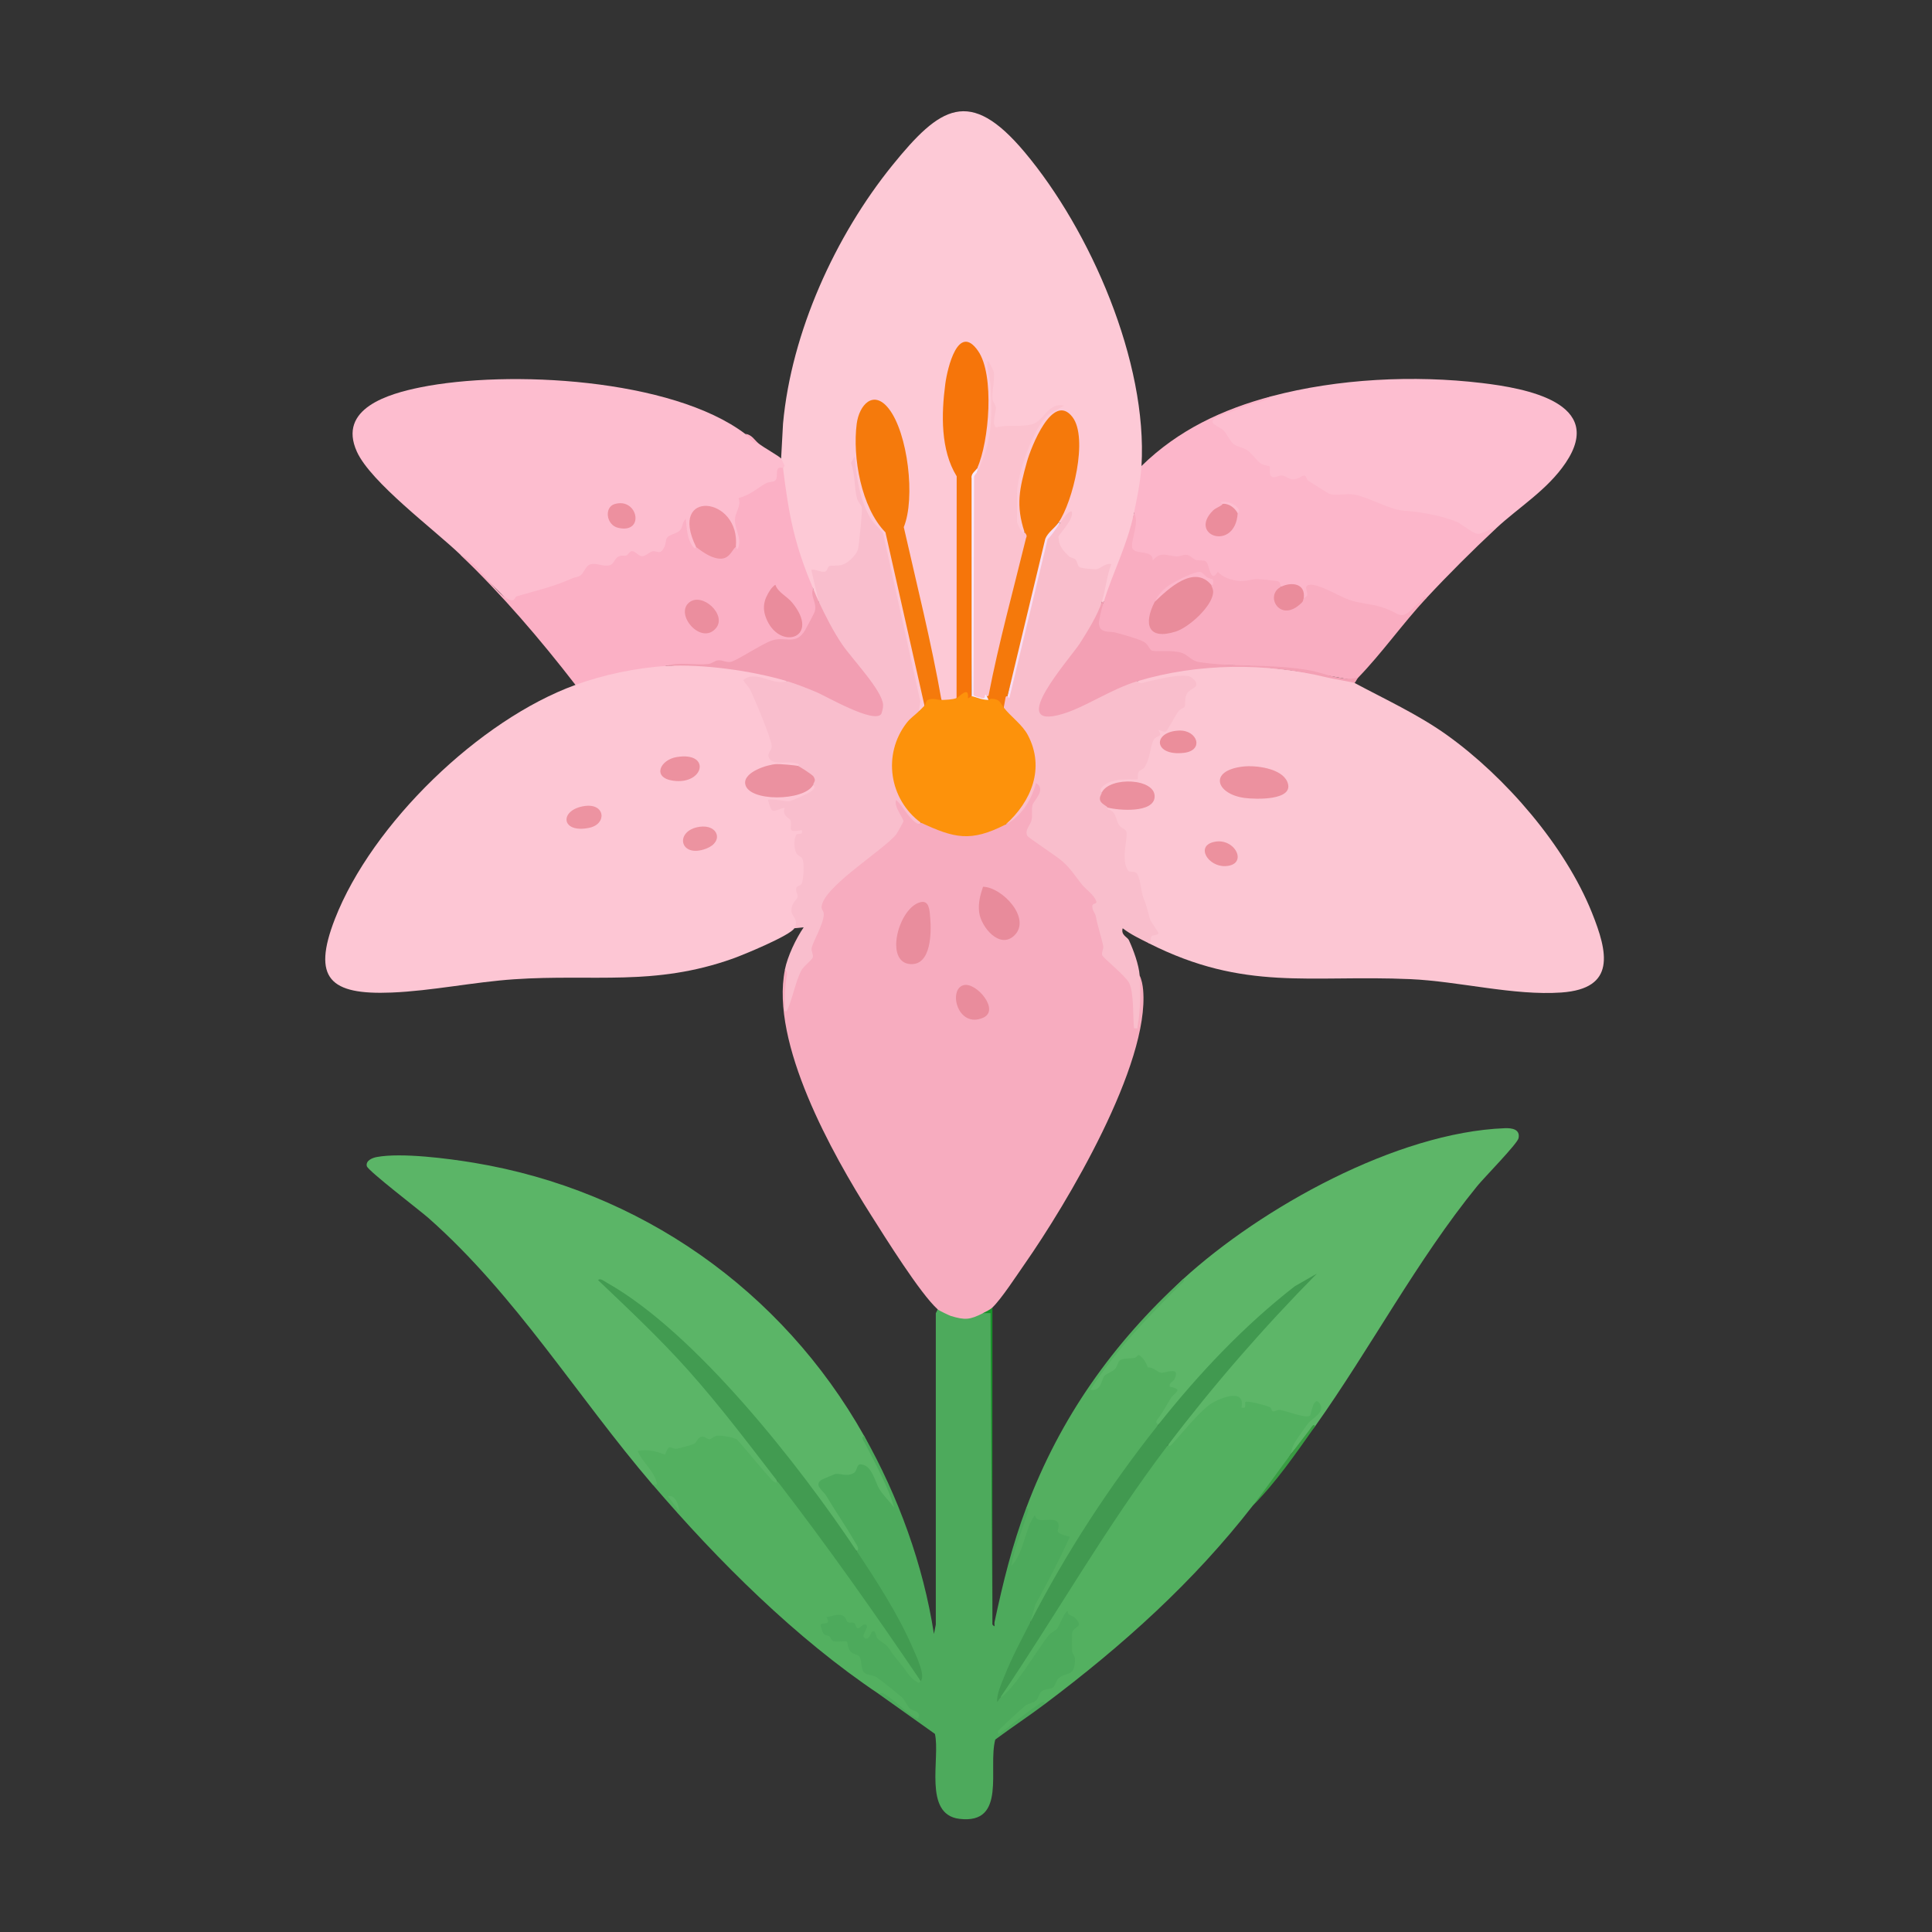 <?xml version="1.0" encoding="UTF-8"?>
<svg id="Layer_1" xmlns="http://www.w3.org/2000/svg" version="1.1" viewBox="0 0 1024 1024">
  <rect x="0" y="0" width="1024" height="1024" fill="#333333" stroke="none"/>
  <!-- Generator: Adobe Illustrator 29.5.1, SVG Export Plug-In . SVG Version: 2.1.0 Build 141)  -->
  <defs>
    <style>
      .st0 {
        fill: #ea8c9c;
      }

      .st1 {
        fill: #ed909f;
      }

      .st2 {
        fill: #eb8e9b;
      }

      .st3 {
        fill: #eb8d9c;
      }

      .st4 {
        fill: #ee92a1;
      }

      .st5 {
        fill: #eb8e9e;
      }

      .st6 {
        fill: #4daa5c;
      }

      .st7 {
        fill: #1f9028;
      }

      .st8 {
        fill: #f9adc1;
      }

      .st9 {
        fill: #ec919f;
      }

      .st10 {
        fill: #f9becc;
      }

      .st11 {
        fill: #f6750a;
      }

      .st12 {
        fill: #f9becd;
      }

      .st13 {
        fill: #f8ebfd;
      }

      .st14 {
        fill: #fdc9d6;
      }

      .st15 {
        fill: #419950;
      }

      .st16 {
        fill: #f7acbf;
      }

      .st17 {
        fill: #f9ddf2;
      }

      .st18 {
        fill: #ed93a1;
      }

      .st19 {
        fill: #5bb567;
      }

      .st20 {
        fill: #fdc6d4;
      }

      .st21 {
        fill: #e98c9b;
      }

      .st22 {
        fill: #fdbdcf;
      }

      .st23 {
        fill: #f5790b;
      }

      .st24 {
        fill: #f3a0b4;
      }

      .st25 {
        fill: #fbb0c5;
      }

      .st26 {
        fill: #53b060;
      }

      .st27 {
        fill: #ec93a0;
      }

      .st28 {
        fill: #54af60;
      }

      .st29 {
        fill: #f57a0c;
      }

      .st30 {
        fill: #e98c9c;
      }

      .st31 {
        fill: #eb909e;
      }

      .st32 {
        fill: #e88b9b;
      }

      .st33 {
        fill: #ec919e;
      }

      .st34 {
        fill: #e98d9d;
      }

      .st35 {
        fill: #fd920b;
      }

      .st36 {
        fill: #5db668;
      }

      .st37 {
        fill: #f29eb2;
      }

      .st38 {
        fill: #429b51;
      }

      .st39 {
        fill: #eb91a0;
      }

      .st40 {
        fill: #399d43;
      }

      .st41 {
        fill: #fcc6d3;
      }

      .st42 {
        fill: #fdbed0;
      }

      .st43 {
        fill: #fbc2cf;
      }

      .st44 {
        fill: #fcb6ca;
      }

      .st45 {
        fill: #ea8c9b;
      }

      .st46 {
        fill: #19912a;
      }
    </style>
  </defs>
  <path class="st16" d="M533,437c7.85-5.47,13.34-13.85,15.57-23.16,8.23,1.19,3.81,8.92.54,13.43.03,5.08-.96,9.99-2.96,14.73,14.95,8.81,26.12,20.6,36.44,34.3.85,2.01-.07,3.4-1.61,4.79,3.64,8.17,5.31,16.36,5,24.55,9.35,6.26,14.76,14.06,16.23,23.4-.71-4.99-.12-9,1.8-12.04,1.09,2.08,1.66,5.32,1.87,7.64,3.46,39.57-40.23,113.05-63.05,145.68-4.24,6.07-11.95,17.95-16.82,22.68-.35,1.91-2.02,2.91-5,3,.04,4.31-6.97,4.86-10.56,4.91s-14.02-2.77-13.44-6.91c-9.31-8.36-27.91-38.25-35.42-50.08-20.58-32.47-53.34-91.03-45.58-129.92,1.52-.83,2.72-.6,2.98,1.08-2.49,15.66-1.13,15.07,4.08-1.77,4.61-3.45,6.36-7.21,5.23-11.27l5.89-14.84c-.63-4.31-.17-8.36,1.39-12.17,11.83-12.19,24.5-23.59,38-34.18l3.18-5.65c-2.95-2.33-5.99-15.87-.66-11.72,3.06,5.82,7.03,9.99,11.91,12.52l2.96-.85c12.81,6.72,25.93,8.48,38.94,1.15l3.1.7Z"/>
  <path class="st41" d="M718,362c15.47,8.32,33.77,16.74,48.91,27.59,30.95,22.17,62.58,58.58,76.85,94.15,8.41,20.96,12.95,40.26-16.22,42.31-25.14,1.77-54.34-5.95-80-7.09-53.67-2.37-87.76,6.64-138.54-18.96-2.38-1.99-.66-5.73,2.19-6.26-4.81-9.12-8.2-18.96-10.17-29.53-5.95.2-7-5.61-6.97-10.39l1-12.42c-3.19-1.98-5.34-5.11-6.43-9.39-2.84-1.4-3.38-2.73-1.62-4l.62-1.22c34.31,5.25,24.01-19.44-1.1-6.95l-2.52.17c-1.18,1.36-2,1.27-2.51-.46-2.02-6.85,15.24-9.56,19.56-8.51.92-2.51,2.53-4.93,4.84-7.25l2.78-10.1c1.61-3.16,5.11-9.28,8.46-8.2l5.87-9.67c2.58-1.88,4.04-4.95,4.39-9.2,15.29-11-15.78-4.73-21.18-2.76-2.66.51-4.52-.18-3.21-2.85,8.52-6.11,22.2-7.7,32.9-8.28,28.02-1.52,55.24,3.23,81.89,7.94l.21,1.34Z"/>
  <path class="st20" d="M417,361c-.8,2.57-3.03,3.27-6.7,2.1-4.62-1.87-9.12-2.56-13.51-2.05,6.63,10.18,11.17,22.75,14.26,34.54-3.77,5.81-.95,7.99,8.45,6.54,3.01-.27,8.2,2.64,3.5,3.88l-.4,1.27c-30.26-3.53-36.17,18.2-.78,12.13,3.1-1.43,6.17-2.56,9.18-3.4,1.77-1.54,2.78-.45,2.48,1.87-.49,3.75-13.77,9.76-17.86,8.48,1.14,2.81,2.84,5.27,5.1,7.4l.71,4.72c5.97-1.37,8.01,3.6,1.98,5.91-.74,3.59-.59,7.17,3,8.94,2.26,4.64,2.84,15.48-2.47,18.12,1.05,3.21.25,6.66-2.4,10.36,2.94,5.73,2.76,9.14-.54,10.21-2.23,3.84-27.01,14.07-32.48,16.02-41.8,14.89-73.8,8.12-116.01,10.99-21.46,1.46-43.68,6.17-64.96,7.04-32.64,1.34-42.32-7.45-30.03-39.03,19.63-50.43,76.68-105.6,127.48-124.02.4-.68.84-1.34,1.37-1.9,3.54-3.75,39.93-11.37,44.65-9.31.7.31,1.35.74,1.98,1.21,11.39-1.43,56.16-.8,62.78,6.26.48.51.86,1.12,1.22,1.74Z"/>
  <path class="st14" d="M605,247c1.97,2.75,2.22,6.35.75,10.81-.14,6.04-1.72,10.78-4.75,14.19-1.07,14.55-7.1,31.01-13.08,44.43l-2.92,2.57c-.28.87-.62.86-1,0l-1.33-2.64,3.32-14.65c-5.05,3.21-15.76,3.18-17.33-3.69-9.7-4.56-12.83-13.29-4.36-21.16l-2.31.14h-1l-1.01-2.11c6.57-9.25,15.95-47.9,4.97-54.53-7.95-4.8-17.03,18.7-18.6,24.41-3.15,11.51-6.15,22.62-2.15,34.41l-1.22,2.82c.18,5.91-7.86-2.64-4-5.5-3.32-.96-3.06-13.45,0-15l-1.96-1.21c1.23-11.67,5.4-23.02,10.82-33.42-6.99.73-14.01,1.16-21.08,1.29-.86,6.96-2.8,13.76-5.74,20.13l-3.04,1.7c-.81.12-.81-.54,0-2-1.23-2.23-.97-5.14.79-8.71,4.82-7.56,4.66-59.14-7.37-56.12-11.02,2.77-12.94,60.48-2.52,68.64.18,38.15.22,76.33.11,114.56l-2,3.63c.25,3.43-7.2,4.17-8,1l-2.18-4.61c-6.6-28.97-13.17-57.98-19.72-87.01,5.33-18.07,3.32-43.41-6.31-59.73-6.08-10.29-13.64-5.16-14.64,4.7-2.11,20.66,2.05,41.78,15.29,58.07l19.94,88.53c-.92.66-1.38,1.68-1.36,3.05,1.49,2.65-.15,3.88-3,3-1.84-.67-2.22-2.41-1.15-5.21l-19.62-88.47c-2.85-2.7-5.31-5.73-7.37-9.09l-2.03,16.93c-2.34,6.99-8.72,11.36-16.12,10.67-1.39,3-4.07,3.92-8.04,2.76l2.96,12.61-1.63,1.81c-2.52-.82-2.84-4.4-3-7-4.11-3.98-6.88-9.34-8.28-16.09-3.02-8.67-10.69-38.41-8.82-46,.17-.69.6-1.31,1.1-1.91-2.28-1.73-2.62-3.4-1-5l1.01-18.49c4.44-48.4,27.66-99.5,58.02-136.98,25.17-31.06,40.82-41.63,69.94-7,35,41.62,65.34,111.37,62.03,166.47Z"/>
  <path class="st19" d="M458,761c6.16,12.3,11.75,25,16.76,38.09-2.84,2.77-9.25-7.09-10.75-9.49-3.9-10.94-7.03-13.66-9.37-8.16l-2.47,1.62c-15.41.03-19.63,2.86-12.67,8.5l16.33,26.31c1.46,2.59,1.45,5.24-1.84,4.13l-3.75-2c-34.68-49.57-72.87-99.99-123.19-134.61,30.38,27.52,56.78,58.91,81.39,91.72.84,1.12,1.44,2.41,2.03,3.74s1.07,2.73,1.51,4.14c.86,3.33-1.85,3.16-3.94,1.16l-18.76-21.72c-2.67-2.76-11.63-.73-14.77.07l-2.37-1.15c-3.07,4.98-11.13,7.04-16.66,5.88-1.5,3.46-4.86,4.04-10.09,1.73-5.41-2.07-4.61.99,2.41,9.16,2.49,3.49,3.72,9.99-1.82,6.87-40.18-46.9-72.55-100.53-118.99-141.51-4.44-3.92-31.99-24.96-32.57-27.39-.7-2.94,2.93-4.42,5.3-4.85,13.11-2.42,37.85.79,51.47,3.05,87.9,14.58,163.21,67.39,206.79,144.71Z"/>
  <path class="st22" d="M395,230l7,5c2.76,2.23,10.75,6.6,12,8,.14.15,1.73,3.51,1.75,3.71.1.86-.76,1.22-.75,1.29-1.2,2.22-2.18,4.97-2.94,8.22-2.66.51-17.76,8.45-18.22,9.37-.23.46-2.31,9.15-2.32,9.95.72,2.55,4.95,19.7-1.45,16.75-.98-.45-.89-1.46-.07-2.3l-1.88-1.7c1.74-20.46-29.32-27.25-18.16-.95l-.96,2.65c.31.44.54.87.51,1.29-.35,5.04-8.36-6.04-7.5-9.06-2.09,1.58-4.37,2.88-6.83,3.9-.87,5.51-2.89,9.67-9.08,8.05-3.86,2.91-7.12,3.64-10.78.03-1.69,1.69-3.92,2.54-6.67,2.57-2.96,4.75-8.09,6.18-15.38,4.29l-3.24,4.38c-12.86,5.75-25.96,10.53-39.31,14.34-8.79-8.72-17.69-17.32-26.71-25.79-14.03-13.47-47.55-38.38-54.87-54.63-10.32-22.9,16.96-30.68,33.68-34.06,46.45-9.38,133.2-4.79,172.19,24.69Z"/>
  <path class="st36" d="M697,756c-3.37,3.69-7.71,8.69-13,15-1.86-1.23-1.94-3.22-.24-5.99l8.26-12.34c-.31-.86-15.37-3.84-17.8-2.84-.75-2.7-11.46-5.32-12.26-4.66-2.39,5.37-6.18,2.81-5.96-2.57-7.31-2.56-15.74,4.55-20.53,9.83l-13.08,14.71c-1.73,1.55-3.08,1.26-3.39-1.13.74-1.83,1.52-3.64,2.44-5.39s1.83-3.44,3-4.96c19.58-25.47,40.9-49.73,63.34-72.68-26.35,20.27-48.66,45.18-70.52,70.08l-3.25,1.93c-2.02,1.87-2.92.61-2.95-2.08-.01-1.44,8.19-13.08,9.79-15.22-3.41-1.68-3.31-4.69.29-9.03-7.49,2.53-13.8-2.05-17.68-7.92-2.68.97-5.57,1.57-8.68,1.79-1.19,4.08-3.93,6.11-7.71,7.83-1.68,4.27-4.99,11.62-10.05,6.24,14.87-21.26,31.54-40.8,49.99-58.6,41.49-37.91,113.26-77.84,170.55-80.03,3.85-.15,8.26.57,7.3,5.3-.6,2.93-18.34,20.99-21.82,25.26-32.06,39.38-56.5,85.89-86.03,127.47Z"/>
  <path class="st6" d="M521,696c1.54-.58,3.04-.83,4.5-.76l.5,165.76c1.78,2.15.84.08,1.14-1.34,4.54-21.13,9.24-40.37,16.86-60.66,3.19-1.06,3.56,1.42,2.25,4.04,1.22-1.75,2.86-1.58,4.93.53,8.83-1.21,12.66,1.27,11.51,7.44,4.01,1.29,7.79,2.72,4.36,7.89-8.11,13.46-15.13,27.16-21.05,41.11l.18,2.57c-6.09,13.13-11.91,26.2-17.44,39.21-.05.12.02-2.29,1.27-1.78,8.99-11.15,17.31-22.83,24.97-35.04,3.63-2.73,6.33-6.45,8.08-11.17,3.54-2.4,12.59,3.8,10.14,8.99-5.33,3.07-3.19,11.47-1.48,16.35.58,5.97-2.5,9.91-9.25,11.83-1.99,5.08-4.33,5.82-9.21,7.13l-.99,2.16c1.99-.25,2.57.89,1.76,2.75-8.68,6.52-17.79,12.52-26.51,18.99-4.06,15.1,6.39,45.1-19.02,42.02-19.38-2.35-10.02-32.26-12.97-45.02l-29.51-20.99c-1.72-7.46,11.08,3.46,10.52,2.99-4.24-3.55-8.53-7.01-12.99-10.33-7.48-1.38-8.84-4.18-9.59-11.43-4.13-1.03-5.73-3.42-6.96-7.32l-3.63.17c-5.03-1.25-15.59-9.83-6.88-13.54.36-4.82,8.33-5.64,12.07-3.37,2.38,4.2,6.99,4.75,11.24,4.31.96,3.01,2.39,4.2,4.28,3.57,2.28,3.61,4.06,5.81,7.9,8.37,5.2,8.32,10.55,14.85,16.03,19.59-7.95-23.13-19.28-45.32-33.98-66.56l-.02-2.44c2.01-.73-.25-3.67-.83-4.67-4.79-8.37-10.39-16.33-15.33-24.67-1.43-2.42-6.95-5.69-2.17-8.49.41-.24,6.7-2.89,7.07-2.96,2.44-.46,5.82,1.61,9.57-.4,2.42-1.3,1.39-4.89,4-4.69,5.93.47,7.32,9.1,9.84,13.22,1.67,2.73,5.66,6.97,7.83,9.66-3.7-11.93-9.86-22.91-15.51-33.98-.51-.99-2.47-3.44-.48-4.02,18.14,32.19,31.34,68.33,37.01,105l.99-5v-165l1-2c.64.58,6.16,3.22,7,3.48,7.57,2.27,10.02,2.03,17-1.48Z"/>
  <path class="st42" d="M793,280c-3.48,2.63-7,4.24-10.55,4.83-12.87-8.58-26.78-11.59-42.4-12.78l-22.36-7.91c-10.9,1.01-19.41-1.36-26.94-9.81-4.06,2.62-7.4,1.76-11.44-.32-4.98,1.93-8.69.58-8.31-5.29-4.2-1.56-7.9-4.38-11.1-8.47-6.53-1.79-9.54-5.11-12.87-10.75-6.01-3.36-9.37-6.14-.91-9.38l27.87-10.11c35.13-9.31,75.37-11.3,111.49-6.99,22.79,2.72,65.9,10.36,44.34,42.32-9.72,14.41-24.89,23.54-36.83,34.67Z"/>
  <path class="st44" d="M674,210c-3.62,3.08-8.98,3.41-13.23,5.07s-9.38,3.46-13.96,5.26c-9.11,3.58-.91,5.32,1.62,7.74,1.94,1.85,3.38,5.79,5.58,7.42,1.95,1.43,4.73,1.62,6.94,3.06,2.69,1.75,4.81,5.5,7.68,7.34,1.26.81,4.03.97,4.25,1.24.63.77-.62,4.21,1.07,5.46,1.46,1.08,3.81-.66,5.51-.56,1.96.12,3.56,2.04,6.04,2.05s4.91-2.3,5.94-2.03c.97.25,1.19,2.24,1.85,2.66,1.64,1.02,10.77,6.91,11.42,7.09,3.58,1.03,8.82-.35,12.73.27,7.41,1.19,19.34,8.13,26.22,8.57,8.79.57,18.95,2.38,27.63,5.58,3.43,1.26,8.7,6.12,11.45,6.66,3,.59,6.88-2.98,10.26-2.87-12.5,11.66-25.35,24.48-37,37-3.18,2.62-7,6.21-11.47,10.76l-1.96.26c-8.87-3.82-18.12-6.51-27.77-8.07-6.71-3.6-13.54-6.24-20.5-7.95,1.27,3.2.16,7.69-3.3,5-1.28-1.39-2.56-3.03-3.83-4.93-3.04-.02-5.76-.38-8.17-1.07-5.81-2.21-13.45-2.38-20.53-1.05-4.49,0-9.05-1.21-12.7-3.88-3.99,1.91-6.61-.42-7.84-6.98-3.7.27-6.15-.85-9.05-3.02-4.19.85-8.44.83-12.73-.08-3.6,2.55-6.31,2.37-8.15-.53-5.74-.17-9.08-2.15-10.01-5.94,1.92-5.81,2.92-11.65,3-17.52,1.64-7.74,3.53-17.18,4-25,19.39-19.02,42.98-30.11,69-37Z"/>
  <path class="st12" d="M487,377l.41,2.35c-17.16,13.35-16.5,39.95.09,53.71l.49,2.93c-.13-.06-.57,1.47-2.48.11-4.38-3.1-6.69-8.53-10.51-12.11-1.51,3.32,3.97,9.81,3.83,11.34-.04.39-3.38,6.38-3.82,6.91-7.03,8.61-39.36,28.22-39.55,38.68-.02,1.39,1.33,1.99,1.15,4.07-.49,5.79-6.03,14.48-6.43,17.72-.2,1.61.96,3.2.65,4.59-.34,1.51-4.72,4.54-6.05,6.99-3.13,5.75-4.75,15.49-7.81,21.7-1.74.24-.94-2.27-.99-3.48-.18-4.82.23-8.61.72-13.31.17-1.6,1.15-4.16-.72-5.2,1.44-7.19,5.86-16.45,9.99-22.5l-4.99.5c2.68-4.63-1.43-6.35-1.51-9.06-.13-4.46,3.03-6.16,3.29-7.55.24-1.29-1.23-3.09-.71-4.77.39-1.26,2.42-1.1,2.91-2.38.97-2.58,1.46-10.45.36-13.01-.57-1.32-2.34-1.49-3.13-2.89-1.39-2.48-1.53-7.23-.25-9.7.81-1.55,3.87.66,3.03-2.64-8.46,1.54-4.88-.86-5.97-5.31-.19-.8-4.9-2.37-3.03-6.7-6.98,2.08-6.53,3.86-8.99-3.99,1.16-1.04,9.45.93,11.32.68,1.37-.19,10.34-4.18,11.63-5.22,3.18-2.56.99-3,1.04-3.46-1.22-3.39-3.84-5.94-7.87-7.67l-.13-2.33c2.48-1.27-3.32-1.86-3.62-1.88-3.5-.2-9.27.94-11.3-1.72-2.22-2.92.86-3.98.98-6.84.14-3.24-9.21-25.5-11.32-29.79-.94-1.9-2.73-3.38-3.73-5.27,6.3-5.82,15.68,3.21,22.99.51l1.59-.91c12.6,4,24.88,9.09,36.83,15.29,17.1,7.13,10.3-5.12,4.22-13.67-10.33-12.15-18.52-23.64-25.73-38.3-.28-.57-.27-1.29-.25-2.06s.17-1.57.35-2.35l-4-16.99c2.31-.55,5.34,1.59,7.37.91,1.33-.44,1.24-2.68,2.32-2.94,2.03-.49,4.1.2,7.04-.75s7.12-5.04,8.01-7.99c.57-1.9,2.26-19.76,2.15-21.81-.09-1.72-2.1-3.12-2.64-5.2-1.62-6.21-.85-12.77-3.22-18.87l1.96-3.37c.86,10.6,2.77,23.06,8.2,32.3,2.15,3.65,4.5,5.02,6.82,8.18l19.81,89.31-.82,5.2Z"/>
  <path class="st10" d="M562,277c1.64-2.07,3.45-5.71,5.99-5.99,1.74,3.68-7.01,12.6-6.99,13.36.16,5.23,2.35,7.29,5.74,10.65.6.59,2.39.61,3.24,1.48,1.07,1.09.9,2.95,2.05,3.99.87.79,8.26,1.38,9.31,1.19,1.99-.36,4.73-3.46,7.66-2.67-2.44,6.39-3.05,13.68-4.99,20-1.2,8.59-5.4,16.6-10.41,23.75-5.89,7.44-11.45,15.1-16.69,22.96-11.59,18.06,3.4,12.02,14.95,7.16,9.04-4.76,18.29-9.05,27.75-12.87l3.41,1c.97,1.91,3.37.65,4.83.34,6.54-1.37,14.88-3.79,21.56-3.07,2.02.22,5.26,2.81,4.55,5.1-.41,1.32-3.68,2.18-4.83,4.23-1.56,2.76-.55,5.84-1.32,7.19-.21.36-2.21.91-3.22,2.25-1.52,2.01-5.61,9.73-6.52,10.55-1.07.95-3.52-1.08-4.04-.59,2.58,4.17-.96,2.41-2.47,5.02-2.13,3.67-1.7,9.82-5.1,14.9-.58.86-2.38,1.21-2.92,2.11-.77,1.31-.3,3.65-.55,3.92-.68.74-13.82-1.75-19.09,4.53-1.43,1.71.15,2.37.13,2.51,1.05.74,1.42,2.02,1.11,3.84,2.18,1.24,2.81,2.62,1.89,4.16.42,2.36.11,0,2.73,2.29,1.69,1.47,2.2,5.33,3.39,7.1.99,1.47,3.28,1.88,3.77,3.29,1.12,3.24-3.1,14.99,1,20.74.86,1.21,3.44.02,4.64,1.57,1.85,2.39,2.26,9.68,3.39,12.61,2.03,5.23,2.05,6.27,3.54,11.46.44,1.54,4.54,7.02,4.53,7.45-.04,1.15-2.72,1.13-3.27,1.46-1.46.86-.17,3.22-1.71,4.04-4.83-2.43-9.67-4.68-13.99-8-1.08,3.6,2.52,4.63,3.27,6.25,2.43,5.21,5.32,13.11,5.72,18.75.55,7.86.4,18.79-1.03,26.49-.3,1.63.65,1.73-1.96,1.5-.62-6.06,0-18.73-2.55-23.95-1.9-3.88-13.98-13.45-14.31-14.78-.44-1.74.8-3.41.56-4.64-.98-5.09-2.81-9.96-3.93-15.91-.31-1.66-1.83-3.02-1.88-5.27-.05-2.07,2.77-.97,2.06-2.88-1.32-3.51-5.49-6.21-7.41-8.58-3.71-4.58-5.68-8.14-10.52-12.5-2.93-2.63-18.04-12.46-18.55-13.48-1.6-3.21,1.7-5.47,2.31-8.73.47-2.53-.21-5.3.43-7.57.76-2.68,7.54-8.29,1.81-11.7-2.21,8.87-7.88,17.85-16.01,22l.17-2.87c18.45-17,18.32-41.23-1.74-56.66l.58-2.47c-1.29-2.61-2.34-8.86,2-6,7.33-27.56,14.24-55.41,20.73-83.55,2.25-3.08,4.67-5.9,7.27-8.45Z"/>
  <path class="st25" d="M415,248c3.13,25.22,6.03,40.52,16,64l.46,3.29c6.21,11.42-4.91,29.2-18.74,25.52-8.56,3.36-16.93,7.35-25.1,11.98-11.37-.62-23.14-.67-34.62.21-15.57.89-33.12,4.61-48,10-18.76-24.27-38.86-47.74-61-69,8.98,4.01,16.82,18.32,24.44,23.05,4.61,2.86,4.3-.66,5.33-.96,10.25-3.03,19.72-5.11,29.33-9.49,1.44-.66,3.11-.65,4.46-1.54,2.03-1.35,2.84-5.15,5.14-5.87,3.55-1.11,6.86,1.33,10.37.43,2.32-.6,2.47-3.31,4.58-4.55,1.79-1.05,3.1-.25,4.37-.68.87-.3,1.6-2.01,2.63-2.24,1.93-.43,3.65,2.69,5.68,2.65s3.88-2.24,5.44-2.56c2.7-.55,4.16,2.38,6.46-2.51.68-1.45.54-3.49,1.31-4.68,1.17-1.8,5.29-2.14,6.94-4.06,1.47-1.72,1.13-4.46,3.03-5.97.54,5.23.53,10.75,4.07,15.09.87,1.07,1.37-.13,1.43-.09l2.05-.96c6.68,4.96,11.72,7.84,17.46.36l1.49.6c.08-.01.55.88.98,1.01,2.58-5.66-1.57-10.2-1.45-15.52.09-4.22,3.49-7.11,1.94-11.55,6.03-1.55,9.43-4.86,14.27-7.71,1.47-.86,4.12-.73,5.03-1.46,2.36-1.89-.98-8.13,4.24-6.77Z"/>
  <path class="st26" d="M619,766c1.2,1.06,2.3-.64,3.02-1.45,4.98-5.65,12.75-15.05,18.45-19.58,4.06-3.23,19.9-10.3,17.54,1.03,3.17,1,1.44-2.37,2.06-2.89,1.08-.92,10.96,1.82,12.74,2.57,1.25.53,1.08,2.31,1.85,2.37,1.11.08,2.43-.89,3.75-.74,3.31.38,14.68,5.08,16.14,2.73.25-.4,1.83-10.94,5-6.07,2.99,4.6-3.91,7.53-6.16,10.4-1.64,2.1-5.4,7.42-6.82,9.68-1.35,2.14-2.06,4.5-2.55,6.95-5.57,9.64-12.24,18.64-20,27-31.44,40.47-68.91,74.13-110,105-.63-2.07-3-.04-3.92.59-7.03,4.74-13.69,10.43-20.59,15.41-.74.16-.68-1.05-.49-1.48.41-.9,12.73-12.16,14.48-13.53,1.63-1.26,4.06-1.28,5.49-2.51s1.61-3.77,3.04-4.96c1.85-1.55,4.45-1.05,5.95-2.05,1.39-.93,1.56-3.5,3.08-4.92,3.92-3.66,8.85-.29,8.67-10.26-.03-1.79-1.39-2.81-1.53-4-.06-.53-.07-9.1,0-9.58.57-4.26,6.85-2.66,1.69-8.1-1.26-1.33-2.27-1.15-3.06-1.72-1.22-.89-.75-1.83-.84-1.88-1.3-.82-4.59,7.81-5.51,8.96-1.32,1.64-3.38,2.17-4.46,3.54-7.3,9.17-17.76,28-26,33.5l1.55-4.69c25.84-43.49,53.68-85.59,83.51-126.29l3.94-3.02Z"/>
  <path class="st26" d="M346,787c.31-1.13,2.71,1.23,2.01-1.51-1.54-6.07-7.81-10.74-10.01-16.48,5.04-1.04,9.84.17,14.46,1.99,2.6-6.89,2.9-2.42,6.77-3.22,1.15-.24,7.54-2.03,8.54-2.44,1.52-.62,1.88-3.38,4.14-3.92,1.56-.38,2.81,1.64,4.38,1.36,1.01-.18,2.04-1.68,4.19-1.88,1.88-.18,8.64.98,10.08,2.03,6.22,6.85,12.17,14.56,18.39,21.31.52.56,2.7,2.65,3.04.75,1.97,1.71,3.91,3.44,5.74,5.29s3.63,3.68,5.18,5.72c20.1,26.51,39.37,53.67,58.1,81.16,1.44,2.11,2.61,4.41,3.78,6.72s2.21,4.7,3.21,7.11c-1.3,1.41-1.01.91-2.59.07-3-1.61-6.02-6.81-8.36-9.62-3.2-3.83-3.18-3.65-6.01-7.99-1.51-2.31-4.71-3.5-6.11-5.18-.78-.94-.68-4.97-2.91-3.28-.22.17-1.73,5.29-4.01,2.99-1.6-1.61,3.6-6.5.47-7-1.37-.22-2.7,2.34-3.96,2.02-.86-.22-1.08-2.4-1.76-2.79-.95-.56-2.58.1-3.52-.44-.76-.44-.76-2.94-2.94-3.62-2.79-.87-5.58.74-8.31.84,3.01,4.57-2.18,2.91-2.99,4.02-.28.39,1.03,4.38,1.55,4.97.81.94,2.28.74,3.11,1.35.72.53.82,2.09,1.97,2.49,1.97.68,6.51-.4,7.27.27.3.26.4,3.8,2.05,5.45,1.33,1.34,3.7,1.32,4.55,2.45,1.36,1.81.63,6.64,2.49,8.51,1.4,1.4,4.65,1.14,6.58,2.43s11.34,8.81,13.37,10.63c1.77,1.59,2.84,4.63,4.41,6.09,1.24,1.16,6.41,1.22,4.17,5.33-5.92-2.51-13.46-11.22-18.61-13.54-1.28-.57-1.81.6-1.89.54-44.21-29.57-85.52-70.75-120-111Z"/>
  <path class="st8" d="M601,272c3.27,4.09-1.86,14.77-.89,18.34,1.1,4.07,10.92.62,10.91,6.66,4.31-5.05,7.72-2.31,12.59-2.09,1.92.09,3.6-1.16,5.67-.77,1.61.3,2.86,2.01,4.48,2.61s3.74-.13,5.27.73c2.16,1.22,2.19,12.43,6.48,5.52,2.29,3.01,7.45,4.57,11.12,4.9,4.01.36,6.6-1.01,9.84-.94,2.55.06,7.24.67,10.09.96,2.17.22,1.68,1.6,2.46,3.08l.1,2.25c-6.19,7.89,5.18,11.56,9.73,4.16l2.17-.41c.17-.28,1.61-.5,1.85-1.66.33-1.61-1.93-4.61.74-5.29,4.68-1.2,16.54,6.26,21.85,8.01s10.95,2.05,15.62,3.38c13.54,3.85,9.63,9.35,21.94-2.94.46-.46,2.58-3.5,3-1.5-12.59,13.53-23.54,29.14-36,42l-2.07,1.68c-27.25-5.19-54.99-9.28-83.34-7.91-7.27-4.8-15.48-6.82-24.64-6.05-4.8-5.24-11.2-8.4-19.18-9.5-14.16-.1-10.26-9.18-5.77-18.22,4.96-16.16,12.26-29.37,16-47Z"/>
  <path class="st28" d="M627,678c2,.42-1.04,2.54-1.5,3-17.45,17.44-34.07,34.58-47.49,55.51,5.48,1.37,5.8-5.24,7.29-7.21.82-1.09,4.22-2.1,5.73-3.77,1.23-1.36,1.52-3.9,2.63-4.61,1.8-1.15,5.29-.8,7.6-1.2.84-.15,1.76-1.47,2.26-1.46,1.37.01,4.72,4.74,4.7,6.52,2.78-.45,5.52,2.72,7.24,2.82,2.47.14,10.47-3.74,7.02,3.39-.67,1.39-3,1.87-2.48,4.01,7.68,1.46,2.6,2.85.56,6.07-2.21,3.5-3.56,6.28-6.09,9.9-.81,1.16-2.88,2.92-.47,4.03-4.82,9.55-10.8,18.57-17.93,27.06-16.31,23.43-29.66,46.16-44,70.67-1.6,2.74-3.82,5.05-6.06,7.27l2.82-9.68c6.56-11.74,12.67-23.65,18.21-35.74-9.98-2.64-5.04-3.14-6.1-6.95-1.36-4.9-11.62,1.13-12.42-4.62-5.7,7.81-5.41,19.35-12.49,27,1.45-9.17,5.32-17.68,8.02-26.48.4-1.32,1.9-3.63-.03-4.52,17.81-47.46,45.75-86.97,83-121Z"/>
  <path class="st24" d="M720,359c-.75.77-1.27,2.12-2,3-.67-.36-11.74-2.22-14.58-2.92-32.36-7.94-68.38-7.67-100.42,1.92-14.28,4.27-27.81,13.89-40.03,17.47-30.42,8.93,4.46-29.74,9.44-37.56,3.87-6.07,9.52-15.19,11.58-21.92h1c-.7,2.3-2.7,9.7-2.55,11.54.45,5.4,5.55,3.87,8.78,4.74,3.64.98,12.14,3.28,15.07,4.93,2.34,1.31,2.97,4.28,4.38,4.7,2.24.68,10.73-.55,15.76,1.16,3.29,1.11,5.12,4.27,9.13,4.87,19.14,2.88,38.21.71,58.62,4.38,8.58,1.54,17.31,6.28,25.82,3.68Z"/>
  <path class="st46" d="M526,861l-1.01-165h-3.99c1.53-.77,3.82-1.86,5-3v168Z"/>
  <path class="st7" d="M496,861v-165,165Z"/>
  <path class="st40" d="M697,756c-10.28,14.47-20.4,29.41-33,42,6.69-8.61,13.3-18.09,20-27,3.33-4.43,6.81-8.88,10.19-13.31.38-.5,2.19-3.82,2.81-1.69Z"/>
  <path class="st25" d="M402,235c-3.38-.1-5.17-3.61-7-5,3.41.19,5.08,3.44,7,5Z"/>
  <path class="st35" d="M507,370c1.4-5.59,5.81-7.36,8-1l.66-1.16c.9,1.87,4.89,3.17,6.46,1.71l1.88,1.45c1.58-5.69,8.96-1.36,8,4,3.57,4.71,9.84,8.99,12.82,14.68,9.14,17.41,1.85,35.15-11.82,47.32-18.65,9.52-27.22,7.21-45-1-16.77-12.42-20.34-36.25-7.41-52.91,1.96-2.53,4.27-3.98,6.41-6.09,1.09-1.07,1.91-1.81,3-3-1.29-6.36,6.69-7.62,9-3,2.53-.11,5.6-.15,8-1Z"/>
  <path class="st34" d="M487.74,478.2c4.89-1.26,4.96,4.42,5.29,8.27.65,7.36.67,25.2-10.46,24.53-14.01-.85-6.34-29.82,5.17-32.79Z"/>
  <path class="st32" d="M537.72,495.72c-7.72,7.71-17.78-4.32-18.74-12.19-.59-4.86.53-9.03,2.04-13.53,10.14.19,25.72,16.72,16.7,25.72Z"/>
  <path class="st30" d="M510.73,522.15c6.65-1.79,19.59,13.37,10.25,17.32-13.46,5.7-18.6-15.08-10.25-17.32Z"/>
  <path class="st9" d="M658.78,406.29c6.74-.79,20.38.89,23.47,7.98,4.43,10.18-16.87,9.44-22.66,8.65-15.1-2.07-19.21-14.47-.81-16.63Z"/>
  <path class="st31" d="M587,428c-.12-.68-3.33-1.93-3.88-3.72-.61-1.99.68-3.05.88-4.28,4.31-8.55,28.59-7.56,27.98,2.43-.53,8.65-19.21,7.14-24.98,5.57Z"/>
  <path class="st2" d="M624.82,387.22c9.83-.45,13.58,10.51,2.71,11.8-16.11,1.92-16.9-11.15-2.71-11.8Z"/>
  <path class="st33" d="M643.74,446.17c11.05-2.21,18.06,12.32,5.75,12.89-9.15.43-16.16-10.81-5.75-12.89Z"/>
  <path class="st37" d="M434,319c3.66,7.69,7.41,15.18,12.19,22.31,5.13,7.66,21.43,24.53,21.86,32.22.1,1.7-.43,3.3-.94,4.88-3.83,5.4-29.25-9.42-34.44-11.59-4.91-2.06-10.61-4.32-15.67-5.83-18.75-5.57-44.52-9.12-64-8,6.92-2.33,15.19-.31,22.45-1.05,1.85-.19,3.38-1.79,5.14-1.95,2.31-.21,4.23,1.21,6.66.84,2.88-.44,16.44-9.48,21.77-11.33,7.11-2.47,12.62,2.87,17.63-5.36.68-1.11,4.99-9.32,5.15-9.86,1.5-5.02-2.66-8.15-.79-12.29,1.02,2.4,1.87,4.62,3,7Z"/>
  <path class="st39" d="M423,406c.77.23,7.48,4.56,8.09,5.46,1.74,2.57.11,2.95-.09,4.54-4.67,8.74-34.62,9.12-36.03-.56-.91-6.24,11.65-10.2,16.57-10.46,1.78-.1,10.02.59,11.46,1.02Z"/>
  <path class="st9" d="M358.74,401.24c18.27-2.94,14.51,14.87-1.98,12.55-11.29-1.59-6.96-11.11,1.98-12.55Z"/>
  <path class="st27" d="M370.76,438.22c9.85-1.44,13.09,7.93,3.54,11.57-14.18,5.41-17.03-9.59-3.54-11.57Z"/>
  <path class="st18" d="M309.75,427.22c11.07-1.65,12.15,9.57,2.52,11.55-15.13,3.11-15.95-9.55-2.52-11.55Z"/>
  <path class="st43" d="M518,250c7.73-15.35,8.05-28.37,7.04-45.54-.26-4.46-2.34-8.95-1.54-13.46,1.09,1.44,3.12,5.17,3.31,6.72.41,3.37-1.12,10.6-.81,13.69.16,1.67,1.63,2.99,1.82,4.31.35,2.46-2.53,8.93.16,10.84,5.99-1.8,14.48.15,20.05-2.05,5.12-2.02,8.06-11.48,15.98-9.5l-8.02,4.47c-8.08,6.25-16.98,32.15-16.98,42.02v15c0,.9,2.46,5.6,3.5,6.48l.5-.98c2.26-1.77,3.21.51,2.99,3.01-7.15,27.96-14.3,56.08-20.4,84.37-.9.48-1.76.31-2.59-.38.25,2.6-6.85.5-7.53-.31l.14-116.1c.41-1.2,1.12-2.66,2.39-2.59Z"/>
  <path class="st29" d="M499,371c-1.93.08-4.51-1.28-7.26.01-1.07.5-.95,2.13-1.74,2.99l-20.68-91.82c-12.84-13.1-17.55-39.91-15.24-57.59,1.3-9.93,8.81-18.31,16.91-8.08,10.24,12.93,14.28,47.67,8.03,62.87,6.91,30.48,14.56,60.84,19.97,91.63Z"/>
  <path class="st23" d="M561,277c-1.85,2.99-3.98,5.9-6.38,8.75-6.41,28.05-13.28,55.8-20.62,83.25-.48-.04-.79.01-.98.51l-1.02,5.49c-1.86-2.45-2-4.51-6.52-4.64-.71-.02-1.28.65-1.48.64-2.12-.64-2.46-1.3-1-2,.46.01.82.02.99-.51,5.41-28.03,13.07-55.6,19.84-83.32.93-1.68-.62-2.54-.82-3.17-4.67-14.26-2.72-22.83,1.28-37.22,2.08-7.46,13.66-37.43,24.15-23.72,8.48,11.09.16,45.04-7.43,55.93Z"/>
  <path class="st11" d="M518,248l-2.42,4.87c.24,38.82.04,77.53-.58,116.13-.25-.04-1.76,1.37-1.99,1.01.72-6.91-4.72-.47-6.01-.01l.06-117.56c-8.61-13.94-8.14-33.03-6.04-48.93,1.1-8.32,6.84-32.78,17.42-17.45,8.79,12.73,5.79,47.99-.44,61.94Z"/>
  <path class="st13" d="M518,250c-.45.89-1.5,1.66-1.74,2.72l-.32,115.67c.19.7,4.72,1.81,5.46,1.69s.57-1.64.81-1.85.69.77.79.77l1,2c-4.86-.23-5.71-1.43-9-2l-.04-115.54c-.47-2.53,2.42-4.06,3.04-5.46v2Z"/>
  <path class="st17" d="M562,277c-1.99,2.51-3.96,6.19-6.74,8.76l-20.28,84.26c-.44-.15-.82-1-.98-1.01l20.03-83.47c1.5-3.54,4.76-5.35,6.97-8.53h1Z"/>
  <path class="st38" d="M454,822c10.52,15.78,22.4,34.22,29.86,51.64,1.52,3.55,6.87,14.39,4.14,17.36-24.41-36.07-49.42-71.52-76-106-15.38-19.95-30.67-40.21-47.49-59.01-14.96-16.73-31.29-32.02-47.51-47.49,1.08-1.32,3.56.73,4.65,1.35,47.1,26.51,102.27,97.05,132.34,142.16Z"/>
  <path class="st4" d="M390,290c-1.31.17-2.88,5.8-7.49,6.09-4.84.3-9.89-3.35-13.51-6.09-15.37-31.09,23.75-27.21,21,0Z"/>
  <path class="st1" d="M325.69,267.19c12.41-3.8,16.3,15.86,2.02,12.59-6.49-1.48-7.51-10.91-2.02-12.59Z"/>
  <path class="st15" d="M614,755c21.35-26.87,45.13-52.16,72.25-73.25l11.75-6.74c-28.29,28.66-54.65,58.92-79,90.99-32.77,43.16-58.75,89.25-89,134-.43.29-.76,1.64-1.5,2-.31-4.03,2.36-9.82,4.02-13.98,3.8-9.55,8.8-18.88,13.49-28.01,19.05-37.09,42.08-72.38,68-105Z"/>
  <path class="st3" d="M656,272c-1.27,20.5-26.63,11.95-13-1.5,1.4-1.38,4.86-2.45,5-3.5,2.9-1.34,8.08,1.53,8,5Z"/>
  <path class="st45" d="M691,317c-.31.51-.08,1.47-1.04,2.42-11.48,11.47-19.99-3.95-10.96-8.42,5.57-2.76,13.07-1.76,12,6Z"/>
  <path class="st42" d="M656,272c-1.62-2.92-4.52-5.16-8-5,0-.07-.96-.46-1.01-.98,3.13-.65,8.2,1.12,9.58,4.06.67,1.42-.56,1.75-.57,1.92Z"/>
  <path class="st0" d="M408.43,312.4c.26-.38,1.94-2.35,2.56-2.39,1.4,4.05,6.04,5.89,8.99,9.52,14.9,18.27-5.98,25.35-13.37,9.37-2.91-6.29-1.96-10.93,1.82-16.5Z"/>
  <path class="st5" d="M365.29,319.3c6.93-5.6,20.15,6.59,14.17,13.66-7.81,9.24-22.02-7.32-14.17-13.66Z"/>
  <path class="st19" d="M359.99,800.99l-5.99-7.99c4.2-.77,5.79,4.77,5.99,7.99Z"/>
  <path class="st21" d="M642,310c.02.77,1.21,2.13.96,4.36-.81,7.32-12.89,18.18-19.74,20.36-14.89,4.74-17.22-3.96-11.22-15.72,3.41-5.87,17.93-16.26,24.51-14.24,1.38.42,6.72,3.66,5.49,5.24Z"/>
  <path class="st44" d="M612,319c1.8-3.52,3.8-5.93,7.09-8.41,2.75-2.07,14.61-8.16,17.19-7.45,1.11.3,2.26,1.98,3.38,2.74,2.42,1.63,3.7-.14,3.32,3.6-.07.69-.98.46-.98.52-9.14-10.92-22.78,2.08-30,9Z"/>
</svg>